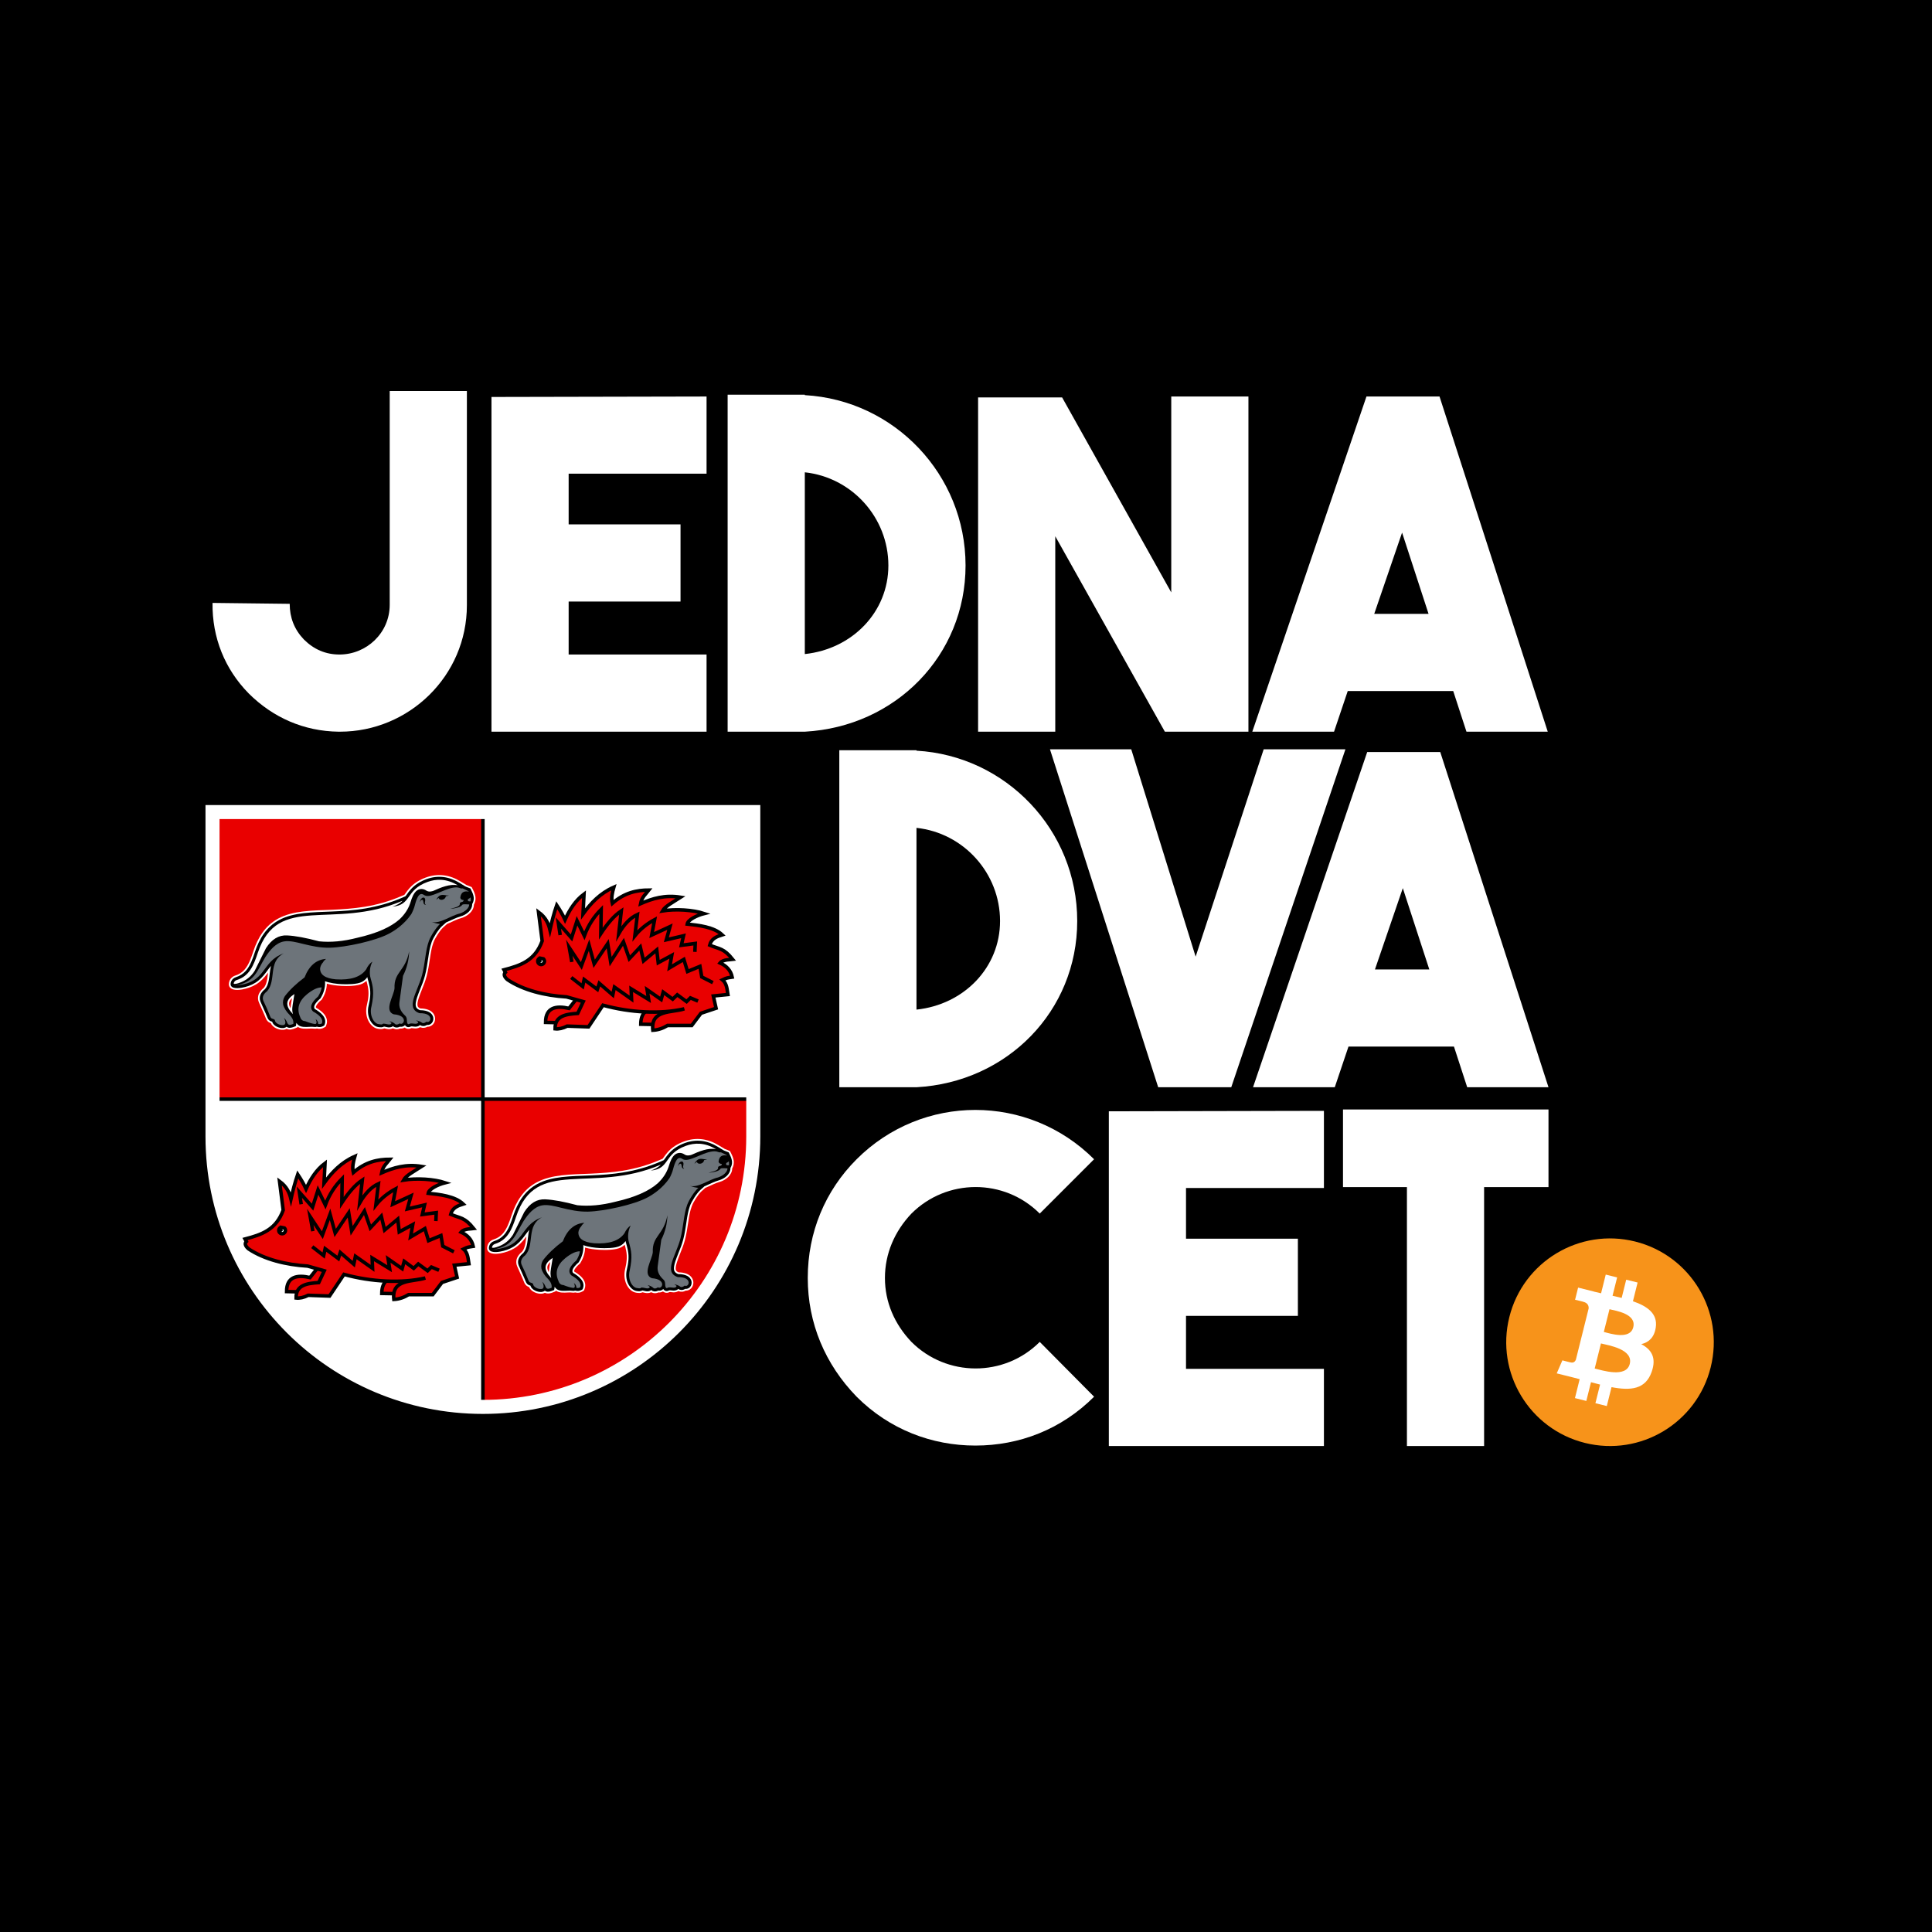 <?xml version="1.0" encoding="UTF-8" standalone="no"?>
<!DOCTYPE svg PUBLIC "-//W3C//DTD SVG 1.1//EN" "http://www.w3.org/Graphics/SVG/1.1/DTD/svg11.dtd">
<svg width="100%" height="100%" viewBox="0 0 1100 1100" version="1.1" xmlns="http://www.w3.org/2000/svg" xmlns:xlink="http://www.w3.org/1999/xlink" xml:space="preserve" xmlns:serif="http://www.serif.com/" style="fill-rule:evenodd;clip-rule:evenodd;stroke-miterlimit:10;">
    <rect x="0" y="0" width="1100" height="1100" fill="#333333" stroke="none"/>
    <g id="V-JEDNADVACET-copy-copy" transform="matrix(1,0,0,1,-239.835,-352.034)">
        <rect x="240.835" y="353.034" width="1098" height="1098" style="fill-rule:nonzero;stroke:black;stroke-width:2px;"/>
        <path d="M240.835,902.034C240.835,598.829 486.631,353.034 789.835,353.034C1093.04,353.034 1338.83,598.829 1338.83,902.034C1338.83,1205.24 1093.04,1451.03 789.835,1451.03C486.631,1451.03 240.835,1205.24 240.835,902.034Z" style="fill-opacity:0;fill-rule:nonzero;"/>
        <g>
            <path d="M1004.48,983.724L1004.48,1027.92L1040.88,1027.92L1040.88,1175.34L1084.82,1175.34L1084.82,1027.92L1121.48,1027.92L1121.48,983.724L1004.48,983.724Z" style="fill:white;fill-rule:nonzero;"/>
            <path d="M993.62,984.504L871.16,984.764L871.16,1175.34L993.62,1175.34L993.62,1131.4L915.1,1131.4L915.1,1101.24L978.8,1101.24L978.8,1057.3L915.1,1057.3L915.1,1028.44L993.62,1028.44L993.62,984.504Z" style="fill:white;fill-rule:nonzero;"/>
            <path d="M795.16,1175.08C820.12,1175.08 844.04,1165.98 862.76,1147.26L831.82,1116.06C811.54,1136.34 778.78,1136.08 758.76,1116.06C749.14,1105.92 743.68,1093.44 743.68,1079.66C743.68,1065.88 749.14,1053.14 758.76,1043C778.78,1022.98 811.54,1022.72 831.82,1043L862.76,1012.06C825.32,974.624 765,974.624 727.56,1012.06C709.62,1030 699.74,1053.66 699.74,1079.66C699.74,1105.4 709.62,1128.8 727.56,1147.26C746.28,1165.98 770.46,1175.08 795.16,1175.08Z" style="fill:white;fill-rule:nonzero;"/>
        </g>
        <g>
            <path d="M1121.48,971.065L1059.86,780.225L1018.26,780.225L953.26,971.065L999.8,971.065L1007.6,947.925L1067.66,947.925L1075.2,971.065L1121.48,971.065ZM1038.54,857.705L1053.62,903.985L1022.68,903.985L1038.54,857.705Z" style="fill:white;fill-rule:nonzero;"/>
            <path d="M920.58,896.705L883.92,778.665L837.64,778.665L899.26,971.065L940.86,971.065L1005.86,778.665L959.32,778.665L920.58,896.705Z" style="fill:white;fill-rule:nonzero;"/>
            <path d="M761.64,779.185L717.7,779.185L717.7,971.065L761.64,971.065C813.38,968.205 853.16,927.645 853.16,876.425C853.16,824.685 812.6,782.305 761.64,779.445L761.64,779.185ZM761.64,823.385C788.42,826.245 809.22,849.125 809.22,876.425C809.22,902.945 788.68,924.005 761.64,926.865L761.64,823.385Z" style="fill:white;fill-rule:nonzero;"/>
        </g>
        <g>
            <path d="M1121.06,768.63L1059.44,577.79L1017.84,577.79L952.84,768.63L999.38,768.63L1007.18,745.49L1067.24,745.49L1074.78,768.63L1121.06,768.63ZM1038.12,655.27L1053.2,701.55L1022.26,701.55L1038.12,655.27Z" style="fill:white;fill-rule:nonzero;"/>
            <path d="M906.7,689.33L844.56,578.31L796.72,578.31L796.72,768.63L840.66,768.63L840.66,657.35L903.06,768.63L950.64,768.63L950.64,577.79L906.7,577.79L906.7,689.33Z" style="fill:white;fill-rule:nonzero;"/>
            <path d="M698.06,576.75L654.12,576.75L654.12,768.63L698.06,768.63C749.8,765.77 789.58,725.21 789.58,673.99C789.58,622.25 749.02,579.87 698.06,577.01L698.06,576.75ZM698.06,620.95C724.84,623.81 745.64,646.69 745.64,673.99C745.64,700.51 725.1,721.57 698.06,724.43L698.06,620.95Z" style="fill:white;fill-rule:nonzero;"/>
            <path d="M642.12,577.79L519.66,578.05L519.66,768.63L642.12,768.63L642.12,724.69L563.6,724.69L563.6,694.53L627.3,694.53L627.3,650.59L563.6,650.59L563.6,621.73L642.12,621.73L642.12,577.79Z" style="fill:white;fill-rule:nonzero;"/>
            <path d="M461.72,574.67L461.72,696.35C461.72,712.47 448.46,724.69 433.12,724.69C425.32,724.69 418.56,721.83 412.84,716.11C407.38,710.39 404.78,703.63 404.78,695.83L360.84,695.31C360.58,715.07 367.86,733.01 381.38,746.79C395.16,760.57 412.84,768.37 432.6,768.63L433.38,768.63C472.64,768.63 505.66,736.91 505.66,696.61L505.66,574.67L461.72,574.67Z" style="fill:white;fill-rule:nonzero;"/>
        </g>
        <g>
            <path d="M1213.83,1130.54C1205.94,1162.2 1173.87,1181.47 1142.2,1173.57C1110.55,1165.68 1091.28,1133.61 1099.18,1101.95C1107.07,1070.28 1139.14,1051.01 1170.79,1058.9C1202.46,1066.8 1221.73,1098.87 1213.83,1130.54Z" style="fill:rgb(247,147,26);fill-rule:nonzero;"/>
            <path d="M1182.56,1107.82C1183.74,1099.96 1177.75,1095.73 1169.56,1092.91L1172.22,1082.25L1165.73,1080.64L1163.15,1091.01C1161.44,1090.59 1159.69,1090.19 1157.95,1089.79L1160.56,1079.35L1154.08,1077.73L1151.42,1088.38C1150.01,1088.06 1148.62,1087.74 1147.28,1087.41L1147.29,1087.37L1138.34,1085.14L1136.62,1092.07C1136.62,1092.07 1141.43,1093.17 1141.33,1093.24C1143.95,1093.89 1144.43,1095.63 1144.35,1097.01L1141.32,1109.15C1141.5,1109.19 1141.74,1109.26 1142,1109.36C1141.78,1109.31 1141.55,1109.25 1141.31,1109.19L1137.07,1126.19C1136.75,1126.99 1135.94,1128.19 1134.1,1127.73C1134.16,1127.83 1129.39,1126.56 1129.39,1126.56L1126.17,1133.98L1134.61,1136.08C1136.18,1136.48 1137.71,1136.89 1139.23,1137.28L1136.55,1148.05L1143.02,1149.67L1145.68,1139.01C1147.45,1139.49 1149.17,1139.93 1150.85,1140.35L1148.2,1150.96L1154.68,1152.58L1157.37,1141.82C1168.43,1143.91 1176.74,1143.07 1180.24,1133.07C1183.06,1125.02 1180.1,1120.37 1174.28,1117.34C1178.52,1116.36 1181.71,1113.58 1182.56,1107.82ZM1167.75,1128.6C1165.74,1136.65 1152.18,1132.3 1147.79,1131.2L1151.35,1116.93C1155.74,1118.03 1169.84,1120.2 1167.75,1128.6ZM1169.75,1107.7C1167.92,1115.03 1156.64,1111.31 1152.98,1110.39L1156.21,1097.45C1159.87,1098.36 1171.66,1100.06 1169.75,1107.7Z" style="fill:white;fill-rule:nonzero;"/>
        </g>
        <g>
            <path d="M361.603,815.159L361.603,999.118C361.603,1083.72 430.171,1152.29 514.774,1152.29C599.377,1152.29 667.945,1083.72 667.945,999.118L667.945,815.159L361.603,815.159Z" style="fill:rgb(233,0,0);fill-rule:nonzero;stroke:black;stroke-width:3px;"/>
            <path d="M361.603,977.823L361.603,999.118C361.603,1083.72 430.171,1152.29 514.774,1152.29L514.774,977.823L361.603,977.823Z" style="fill:white;fill-rule:nonzero;stroke:black;stroke-width:2px;"/>
            <rect x="514.774" y="815.159" width="153.171" height="162.664" style="fill:white;fill-rule:nonzero;stroke:black;stroke-width:2px;"/>
            <path d="M570.471,917.708L563.799,926.162C556.711,924.53 550.448,925.415 550.459,934.14L569.038,934.556L578.155,923.862" style="fill:rgb(233,0,0);fill-rule:nonzero;stroke:black;stroke-width:2px;"/>
            <path d="M625.29,935.598L604.659,935.182C604.766,921.779 618.789,926.838 627.144,927.458" style="fill:rgb(233,0,0);fill-rule:nonzero;stroke:black;stroke-width:2px;"/>
            <path d="M562.436,919.626C550.108,918.895 537.773,915.815 528.841,909.857C527.402,908.678 526.214,906.921 527.579,905.646L526.798,904.216C536.267,901.751 544.504,898.956 548.529,887.781L546.445,871.345C550.596,874.386 552.109,877.867 552.954,881.459C554.016,876.779 555.199,872.1 556.813,867.42C558.643,870.177 560.264,872.933 561.54,875.69C564.173,869.856 567.496,864.71 572.345,861.091L571.778,872.39C576.285,866.191 581.518,860.597 589.334,857.156C588.457,860.221 587.717,863.287 588.479,866.352C595.411,860.259 602.343,858.824 609.275,858.802C607.521,861.102 605.297,862.697 604.565,866.53C611.297,863.589 618.418,861.426 627.35,862.887C623.343,865.475 618.45,868.063 617.042,870.651C624.509,869.466 634.368,870.066 640.74,872.164C636.649,873.192 631.513,875.679 631.101,878.165C637.513,878.867 646.256,879.755 651.026,884.288C647.881,885.28 644.863,886.43 643.9,890.148C649.63,892.58 651.745,891.712 657.018,898.287C656.159,898.427 651.572,898.158 649.81,900.299C653.338,901.917 655.884,904.397 656.718,908.375C653.981,908.834 653.9,908.624 651.194,909.915C653.687,912.085 653.742,915.056 654.269,918.277L645.971,919.102L647.537,926.069L638.925,928.944L633.681,935.898L619.919,935.898C617.428,937.409 614.699,938.444 611.535,938.607C610.109,926.668 622.544,928.758 629.443,926.416C616.065,929.555 598.735,928.648 583.141,924.363L578.776,930.892L574.903,936.686L562.77,936.254C560.311,937.505 557.922,938.037 555.877,937.794C555.736,930.217 562.33,929.464 568.77,929.014L571.918,922.31L562.436,919.626Z" style="fill:rgb(233,0,0);fill-rule:nonzero;stroke:black;stroke-width:2px;"/>
            <path d="M549.81,899.305C549.81,900.352 548.962,901.202 547.915,901.202C546.868,901.202 546.02,900.352 546.02,899.305C546.02,898.781 546.232,898.306 546.575,897.963L547.128,897.534L549.255,897.963C549.598,898.306 549.81,898.781 549.81,899.305Z" style="fill:white;fill-rule:nonzero;stroke:black;stroke-width:2px;"/>
            <path d="M547.128,897.534C547.136,898.428 546.913,899.226 547.605,900.06" style="fill:none;fill-rule:nonzero;stroke:black;stroke-width:2px;"/>
            <path d="M565.079,908.579L571.571,913.647L572.43,909.755L579.935,915.348L581.053,911.901L588.709,918.535L589.676,914.047L599.418,920.91L599.181,915.027L609.144,921.112L608.277,915.546L616.265,921.103L617.438,916.909L622.829,920.906L625.442,918.425L630.739,922.31L632.923,920.178L637.254,922" style="fill:none;fill-rule:nonzero;stroke:black;stroke-width:2px;"/>
            <path d="M565.417,899.738L563.958,891.611L570.835,902.031L575.212,890.152L578.129,900.78L585.84,889.318L587.507,899.53L594.801,888.276L598.135,897.863L604.387,891.194L606.263,899.113L613.765,892.861L614.599,900.155L622.309,895.987L621.059,903.073L629.187,898.279L631.271,905.157L638.356,902.239L639.398,908.283L645.713,911.503" style="fill:none;fill-rule:nonzero;stroke:black;stroke-width:2px;"/>
            <path d="M558.78,884.411L557.738,877.534L565.24,886.078L568.366,876.284L572.534,884.828C574.842,878.643 578.147,873.787 582.12,869.823L581.912,883.578C585.556,878.042 589.383,873.421 593.582,870.657L592.123,883.578C595.135,878.372 598.629,874.613 602.751,872.741L601.293,884.828C604.258,881.079 608.494,877.777 612.546,875.658L610.879,884.411L621.299,879.618L619.215,887.12L629.01,884.828L627.759,890.246L635.678,889.204L635.47,893.997" style="fill:none;fill-rule:nonzero;stroke:black;stroke-width:2px;"/>
            <g>
                <path d="M423.012,1070.97L416.34,1079.43C409.252,1077.79 402.989,1078.68 403.001,1087.4L421.58,1087.82L430.696,1077.13" style="fill:rgb(233,0,0);fill-rule:nonzero;stroke:black;stroke-width:2px;"/>
                <path d="M477.832,1088.86L457.2,1088.45C457.307,1075.04 471.331,1080.1 479.685,1080.72" style="fill:rgb(233,0,0);fill-rule:nonzero;stroke:black;stroke-width:2px;"/>
                <path d="M414.977,1072.89C402.649,1072.16 390.315,1069.08 381.383,1063.12C379.943,1061.94 378.755,1060.18 380.12,1058.91L379.339,1057.48C388.808,1055.01 397.045,1052.22 401.07,1041.04L398.986,1024.61C403.137,1027.65 404.651,1031.13 405.495,1034.72C406.557,1030.04 407.741,1025.36 409.354,1020.68C411.185,1023.44 412.805,1026.2 414.081,1028.95C416.715,1023.12 420.037,1017.97 424.887,1014.35L424.32,1025.65C428.827,1019.45 434.059,1013.86 441.875,1010.42C440.998,1013.49 440.258,1016.55 441.02,1019.62C447.952,1013.52 454.884,1012.09 461.816,1012.07C460.063,1014.37 457.838,1015.96 457.107,1019.79C463.838,1016.85 470.959,1014.69 479.892,1016.15C475.884,1018.74 470.991,1021.33 469.584,1023.92C477.05,1022.73 486.909,1023.33 493.281,1025.43C489.19,1026.46 484.055,1028.94 483.642,1031.43C490.054,1032.13 498.797,1033.02 503.567,1037.55C500.422,1038.54 497.405,1039.69 496.441,1043.41C502.171,1045.84 504.286,1044.98 509.559,1051.55C508.701,1051.69 504.113,1051.42 502.352,1053.56C505.88,1055.18 508.425,1057.66 509.259,1061.64C506.522,1062.1 506.442,1061.89 503.736,1063.18C506.228,1065.35 506.284,1068.32 506.81,1071.54L498.513,1072.37L500.079,1079.33L491.467,1082.21L486.222,1089.16L472.46,1089.16C469.97,1090.67 467.241,1091.71 464.076,1091.87C462.651,1079.93 475.085,1082.02 481.985,1079.68C468.606,1082.82 451.276,1081.91 435.682,1077.63L431.318,1084.16L427.444,1089.95L415.311,1089.52C412.852,1090.77 410.463,1091.3 408.418,1091.06C408.277,1083.48 414.871,1082.73 421.311,1082.28L424.46,1075.57L414.977,1072.89Z" style="fill:rgb(233,0,0);fill-rule:nonzero;stroke:black;stroke-width:2px;"/>
                <path d="M402.352,1052.57C402.352,1053.62 401.503,1054.47 400.456,1054.47C399.409,1054.47 398.561,1053.62 398.561,1052.57C398.561,1052.04 398.773,1051.57 399.116,1051.23L399.669,1050.8L401.796,1051.23C402.139,1051.57 402.352,1052.04 402.352,1052.57Z" style="fill:white;fill-rule:nonzero;stroke:black;stroke-width:2px;"/>
                <path d="M399.669,1050.8C399.677,1051.69 399.454,1052.49 400.146,1053.32" style="fill:none;fill-rule:nonzero;stroke:black;stroke-width:2px;"/>
                <path d="M417.62,1061.84L424.112,1066.91L424.971,1063.02L432.476,1068.61L433.594,1065.17L441.25,1071.8L442.217,1067.31L451.959,1074.17L451.723,1068.29L461.685,1074.38L460.818,1068.81L468.806,1074.37L469.98,1070.17L475.37,1074.17L477.984,1071.69L483.28,1075.57L485.464,1073.44L489.795,1075.26" style="fill:none;fill-rule:nonzero;stroke:black;stroke-width:2px;"/>
                <path d="M417.958,1053L416.499,1044.87L423.376,1055.29L427.753,1043.42L430.67,1054.04L438.381,1042.58L440.048,1052.79L447.342,1041.54L450.677,1051.13L456.929,1044.46L458.804,1052.38L466.306,1046.13L467.14,1053.42L474.851,1049.25L473.6,1056.34L481.728,1051.54L483.812,1058.42L490.897,1055.5L491.939,1061.55L498.254,1064.77" style="fill:none;fill-rule:nonzero;stroke:black;stroke-width:2px;"/>
                <path d="M411.321,1037.68L410.279,1030.8L417.781,1039.34L420.907,1029.55L425.075,1038.09C427.383,1031.91 430.688,1027.05 434.661,1023.09L434.453,1036.84C438.097,1031.31 441.925,1026.69 446.123,1023.92L444.664,1036.84C447.676,1031.64 451.17,1027.88 455.293,1026.01L453.834,1038.09C456.799,1034.34 461.035,1031.04 465.087,1028.92L463.42,1037.68L473.84,1032.88L471.756,1040.38L481.551,1038.09L480.3,1043.51L488.22,1042.47L488.011,1047.26" style="fill:none;fill-rule:nonzero;stroke:black;stroke-width:2px;"/>
            </g>
            <g transform="matrix(0.055,0,0,0.055,330.36,784.315)">
                <g>
                    <path d="M1376.76,2472.8C1362.3,2486.23 1350.43,2502.25 1347.34,2519.33C1344.23,2534.84 1348.88,2551.39 1355.08,2565.35C1357.15,2569.47 1359.21,2573.62 1361.27,2577.23C1362.3,2562.76 1364.37,2548.8 1366.43,2534.32C1369.53,2513.63 1373.15,2493.47 1376.76,2472.8ZM2778.96,2769.07C2757.28,2780.97 2734.04,2784.59 2709.78,2776.32L2703.07,2773.74C2683.96,2786.14 2659.19,2789.23 2636.99,2785.62C2631.81,2785.11 2618.4,2783.03 2612.72,2783.56C2595.68,2792.85 2575.55,2794.93 2556.96,2786.14C2552.32,2784.06 2547.67,2780.97 2544.05,2777.35C2537.86,2780.97 2531.15,2784.06 2523.92,2785.62C2515.14,2788.2 2505.85,2788.73 2497.07,2787.7C2474.36,2797.52 2451.13,2799.07 2427.9,2788.2L2421.18,2785.62C2401.04,2795.96 2375.75,2796.49 2354.07,2791.31C2346.83,2789.76 2339.61,2787.7 2332.38,2786.14C2312.76,2795.96 2290.05,2793.9 2268.37,2790.79C2221.9,2784.59 2186.27,2746.32 2166.66,2705.99C2142.91,2656.35 2139.29,2598.95 2151.69,2546.22C2167.18,2481.58 2175.43,2421.6 2162.53,2355.93C2158.91,2335.25 2153.23,2314.56 2147.55,2294.39C2136.71,2304.21 2124.33,2313 2110.9,2320.25C2057.72,2349.71 1945.7,2349.71 1885.29,2346.1C1838.82,2343.51 1784.61,2337.31 1737.64,2323.35C1736.61,2379.72 1718.53,2432.97 1689.1,2481.06L1684.98,2487.79L1679.3,2492.96C1666.91,2503.29 1654.52,2515.18 1644.19,2528.12C1637.48,2535.87 1621.99,2557.07 1624.05,2567.94C1624.58,2569.47 1625.08,2571.03 1626.12,2572.06C1644.19,2582.4 1661.22,2593.78 1677.23,2607.23C1722.15,2643.42 1754.67,2693.59 1731.96,2752.52L1725.76,2767.53L1711.82,2776.32C1688.6,2790.79 1661.74,2794.93 1635.41,2787.7C1625.08,2790.28 1614.77,2790.79 1604.44,2789.23C1589.98,2786.67 1573.46,2787.7 1559,2788.2C1517.19,2790.28 1470.21,2793.9 1434.07,2768.56L1432.52,2775.8L1408.25,2785.62C1381.92,2795.96 1355.08,2804.24 1327.2,2793.9C1325.14,2792.85 1323.07,2792.34 1321.01,2791.31C1311.71,2796.49 1301.38,2799.58 1290.54,2800.63C1241.5,2805.27 1177.48,2779.41 1156.83,2731.33C1154.25,2730.82 1151.67,2729.77 1149.09,2728.74C1126.88,2719.43 1113.98,2702.38 1105.72,2681.16C1084.04,2625.32 1056.68,2571.55 1033.95,2516.22C1024.14,2492.96 1022.08,2468.65 1028.79,2443.82C1037.57,2412.81 1059.25,2386.42 1084.55,2366.79C1093.33,2355.93 1100.04,2344.54 1105.2,2331.63C1119.66,2296.98 1123.27,2255.6 1127.92,2218.39C1127.92,2215.28 1128.44,2212.18 1128.95,2208.57C1126.88,2211.66 1124.82,2214.77 1122.76,2217.36C1088.69,2262.33 1054.09,2300.6 1006.08,2330.08C961.156,2357.47 911.081,2374.02 859.451,2383.33C844.486,2385.92 828.481,2387.47 812.992,2387.98C786.662,2388.5 753.622,2384.36 735.031,2362.64C719.026,2343.51 721.097,2318.7 729.353,2295.95C739.679,2268.03 762.917,2247.34 791.309,2238.55C827.451,2227.17 858.42,2208.57 884.235,2179.6C929.672,2128.92 954.972,2052.92 976.13,1989.31C1023.11,1847.12 1098.49,1723.02 1233.23,1649.59C1313.26,1606.16 1402.57,1586.5 1492.41,1575.65C1592.04,1563.75 1692.2,1562.21 1792.36,1558.07C1905.43,1552.9 2018.49,1545.15 2130,1527.04C2258.04,1505.85 2381.95,1471.2 2501.2,1420.01L2540.44,1403.47C2543.54,1398.81 2546.64,1394.67 2549.73,1390.54C2563.16,1371.4 2577.09,1352.27 2593.1,1334.69C2640.08,1281.95 2696.87,1248.34 2762.95,1224.03C2886.34,1179.05 3007.15,1195.6 3118.66,1263.33L3173.91,1296.42C3176.48,1298.5 3180.62,1301.08 3183.71,1302.64L3184.75,1302.64L3187.33,1303.67C3201.79,1309.35 3216.76,1314.53 3231.22,1321.25L3237.41,1323.83L3239.99,1329.52C3255.48,1360.03 3272,1391.58 3276.13,1425.7C3279.23,1454.14 3273.55,1479.99 3260.13,1504.81C3259.61,1538.94 3243.09,1568.41 3219.34,1592.2C3193.53,1617.54 3160.48,1635.12 3126.41,1644.94C3086.65,1655.8 3047.42,1675.97 3009.73,1693.03C3000.95,1697.16 2991.66,1701.3 2982.37,1704.92L2942.1,1741.12C2920.93,1760.25 2899.77,1790.76 2884.28,1814.55C2868.28,1839.36 2850.72,1869.36 2840.9,1897.28C2822.32,1947.96 2813.54,2002.77 2805.8,2055.5C2795.99,2119.1 2787.21,2183.23 2770.7,2245.28C2764.5,2268.53 2757.28,2291.3 2749.02,2314.05C2729.91,2367.31 2706.16,2418.49 2689.12,2471.75C2681.9,2493.47 2669,2537.43 2679.32,2559.15C2683.96,2569.47 2695.33,2575.69 2706.16,2579.82C2759.85,2580.34 2823.87,2594.3 2849.17,2647.04C2870.85,2691 2852.79,2747.88 2805.29,2764.93C2797.03,2768.04 2787.74,2769.59 2778.96,2769.07Z" style="fill:white;"/>
                    <path d="M1402.06,2430.39C1366.95,2453.14 1335.46,2482.09 1329.26,2516.22C1325.65,2535.87 1330.29,2555.01 1338.56,2573.11C1348.37,2594.83 1365.4,2614.99 1381.41,2632.57C1383.48,2634.63 1385.54,2637.22 1387.09,2639.28C1384.51,2629.98 1381.92,2620.67 1380.89,2610.85C1377.27,2586.02 1380.89,2561.73 1384.51,2537.43C1390.19,2501.75 1396.38,2466.07 1402.06,2430.39ZM2552.32,1417.94C2556.44,1412.25 2560.57,1407.08 2564.71,1401.39C2577.62,1382.26 2591.04,1364.16 2606.52,1347.11C2651.95,1296.42 2706.16,1264.37 2769.15,1241.1C2887.37,1198.18 3001.99,1213.7 3109.38,1278.85L3164.61,1312.46C3167.71,1314.01 3177.53,1320.21 3180.62,1320.73C3196.11,1326.93 3209.01,1331.07 3223.98,1337.79C3249.8,1390.02 3277.16,1440.69 3242.05,1499.64C3242.57,1531.19 3228.12,1557.55 3206.43,1579.27C3183.2,1602.02 3152.74,1618.57 3121.25,1627.36C3072.72,1640.8 3023.16,1668.21 2972.56,1689.4L2929.71,1727.67C2893.57,1760.25 2840.4,1844.53 2823.35,1890.56C2804.77,1942.26 2795.48,1998.63 2787.74,2052.92C2777.93,2115.99 2769.66,2178.57 2753.14,2240.61C2746.95,2263.36 2739.72,2285.61 2731.97,2307.83C2712.88,2361.11 2689.12,2412.81 2671.57,2466.07C2662.79,2493.47 2649.38,2539.49 2662.28,2566.91C2670.03,2582.93 2686.55,2592.22 2702.55,2597.92C2749.53,2597.92 2810.45,2608.26 2833.16,2655.32C2849.69,2689.44 2836.27,2734.44 2799.09,2747.88C2791.35,2750.46 2782.57,2751.49 2774.31,2750.46C2756.76,2761.31 2737.65,2766.48 2715.97,2758.74L2710.81,2757.19L2706.68,2754.08C2705.64,2753.05 2704.1,2752.02 2702.55,2750.97C2687.58,2766.48 2662.28,2771.15 2639.56,2767.53C2633.37,2767.01 2611.69,2763.39 2605.49,2767.01C2593.1,2773.74 2578.12,2775.8 2565.22,2769.59C2556.44,2765.45 2550.76,2759.77 2546.64,2752.52C2539.4,2759.77 2530.11,2765.45 2519.28,2768.04C2511.01,2770.1 2502.23,2770.1 2493.98,2768.56C2475.39,2777.88 2455.77,2780.97 2435.12,2771.66L2430.47,2769.59L2426.86,2765.98C2425.31,2764.93 2423.77,2763.39 2422.72,2762.36C2406.21,2776.83 2380.39,2778.89 2358.71,2773.21C2352,2771.66 2338.58,2768.04 2329.28,2767.01C2312.25,2777.88 2290.56,2775.27 2270.94,2772.7C2230.68,2767.53 2200.22,2732.36 2183.18,2697.73C2161.5,2652.21 2157.88,2599.48 2169.75,2550.34C2185.76,2483.12 2194.02,2421.07 2180.6,2352.83C2175.43,2326.46 2168.21,2300.09 2160.98,2274.23C2158.91,2268.53 2157.37,2261.83 2156.33,2255.6C2142.39,2275.79 2124.84,2291.81 2102.13,2304.21C2053.08,2331.63 1941.57,2331.11 1886.32,2328.01C1839.35,2325.43 1769.65,2317.67 1718.53,2297.5L1719.05,2303.71C1722.15,2364.2 1704.6,2420.57 1673.62,2471.75L1671.04,2475.89L1667.42,2479C1647.81,2496.05 1599.79,2541.05 1606.5,2572.06C1607.53,2577.23 1610.12,2581.9 1613.73,2586.02C1668.97,2617.58 1742.79,2673.42 1714.92,2745.81L1711.31,2755.11L1702.53,2760.81C1682.91,2772.7 1661.22,2775.8 1639.54,2769.59L1634.38,2768.56C1626.12,2771.66 1616.83,2772.7 1607.53,2771.15C1591.53,2768.56 1573.98,2769.59 1557.97,2770.1C1520.29,2771.66 1473.3,2776.32 1441.29,2751.49C1433.55,2744.78 1426.84,2737.53 1422.2,2728.74C1422.2,2734.44 1421.17,2740.12 1420.13,2745.81L1417.03,2762.36L1401.54,2768.56C1379.86,2776.83 1356.11,2785.11 1333.91,2776.83C1328.75,2774.77 1324.61,2772.18 1320.49,2769.59C1311.71,2776.83 1300.35,2780.97 1288.48,2782.52C1245.12,2786.67 1184.19,2761.84 1171.29,2716.86C1166.12,2715.31 1161.48,2714.26 1155.8,2711.69C1138.76,2704.44 1129.47,2691 1122.76,2674.45C1100.56,2618.08 1073.71,2564.83 1050.47,2508.98C1029.31,2457.28 1056.68,2410.73 1097.46,2379.72C1107.78,2367.82 1116.05,2353.86 1122.24,2338.86C1137.21,2302.15 1141.34,2259.75 1145.99,2220.45C1149.09,2193.05 1152.7,2166.16 1158.89,2139.27C1140.82,2160.99 1124.82,2183.74 1107.78,2206.49C1075.26,2249.4 1042.73,2285.61 996.267,2314.56C953.417,2340.92 905.918,2356.44 856.358,2365.23C809.891,2373.51 719.026,2378.68 746.388,2302.15C754.652,2279.4 773.75,2263.36 796.472,2256.13C836.221,2243.2 869.777,2223.03 897.663,2192.02C945.152,2139.27 971.482,2061.2 993.166,1995.01C1039.12,1857.46 1111.4,1736.46 1242.01,1665.62C1319.46,1623.22 1407.22,1604.09 1494.47,1593.75C1593.07,1582.37 1693.75,1580.3 1793.39,1576.17C1906.97,1571.51 2020.03,1563.75 2133.11,1545.15C2262.69,1523.43 2387.62,1488.78 2508.43,1437.08L2552.32,1417.94Z"/>
                    <path d="M2520.82,1465C2500.69,1489.3 2455.77,1514.64 2416.53,1526.01C2618.4,1508.95 2546.64,1355.37 2779.99,1270.06C2869.31,1237.48 2975.66,1233.34 3093.37,1305.22C3011.8,1287.12 2913.7,1329 2839.88,1362.61C2826.97,1367.27 2792.38,1377.09 2768.12,1360.03C2749.02,1347.11 2727.34,1340.38 2704.1,1344C2655.05,1352.78 2631.31,1402.43 2615.81,1443.79C2609.1,1461.9 2603.94,1478.44 2598.78,1494.98C2578.12,1553.41 2542.51,1607.19 2490.88,1656.31C2397.95,1739.05 2251.85,1803.17 2052.56,1848.15C1909.04,1885.38 1776.87,1897.28 1656.59,1884.86C1521.83,1848.67 1411.87,1827.98 1326.17,1823.85C1239.44,1819.2 1166.64,1863.15 1107.27,1956.22C1107.27,1956.22 1068.55,2033.78 991.104,2189.43C956.518,2244.25 910.05,2283.53 851.71,2307.33C809.891,2324.38 784.076,2329.55 773.243,2323.35C773.243,2311.47 782.014,2292.84 805.758,2285.08C936.896,2243.72 979.231,2134.1 1022.6,2004.83C1229.63,1380.71 1798.04,1774.21 2520.82,1465Z" style="fill:white;"/>
                    <path d="M1647.81,2740.12C1661.22,2743.73 1674.14,2742.18 1686.52,2734.44C1702.01,2694.62 1671.04,2653.24 1594.11,2610.33C1556.43,2571.03 1573.98,2519.33 1647.29,2455.72C1666.39,2424.69 1678.78,2393.68 1684.46,2362.14C1643.67,2360.58 1593.07,2383.86 1533.2,2431.94C1446.97,2502.78 1422.71,2581.37 1461.43,2668.25C1469.69,2695.65 1486.73,2710.13 1512.54,2711.16C1549.71,2726.16 1581.21,2735.47 1606.5,2739.61C1608.57,2740.12 1610.12,2740.64 1612.18,2740.64C1640.58,2744.26 1630.77,2707.02 1621.48,2690.48C1638,2701.34 1646.78,2717.89 1647.81,2740.12ZM3226.04,1429.83C3227.6,1445.86 3228.12,1459.83 3227.09,1470.68C3217.27,1472.23 3208.49,1471.2 3200.24,1468.61C3196.11,1462.93 3195.59,1455.68 3199.71,1447.42C3211.08,1442.25 3219.85,1436.55 3226.04,1429.83ZM2896.15,1435C2890.47,1437.08 2872.41,1452.58 2868.79,1456.21C2911.13,1377.09 2950.36,1412.77 3001.99,1410.7C2995.8,1412.77 2976.18,1417.43 2969.98,1417.43C2960.69,1465 2896.67,1463.97 2896.15,1435ZM2763.47,1508.95C2725.78,1502.74 2744.37,1468.1 2728.37,1455.68C2717.01,1452.07 2707.71,1460.86 2699.45,1481.54C2706.68,1421.04 2765.53,1414.84 2754.7,1469.13C2751.08,1488.26 2748.49,1494.98 2763.47,1508.95ZM2794.45,1880.21C2756.76,1983.63 2756.76,2107.2 2723.72,2232.85C2678.28,2405.56 2545.08,2578.79 2697.39,2628.95C2855.36,2625.84 2813.54,2740.64 2768.63,2716.86C2748.49,2732.88 2736.62,2733.39 2725.78,2729.77C2708.23,2716.34 2686.03,2707.02 2660.22,2703.41C2667.96,2708.05 2676.22,2713.23 2683.96,2719.43C2682.93,2737.01 2661.25,2740.64 2644.21,2737.53C2606.52,2732.36 2597.23,2735.99 2590.52,2740.12C2575.03,2748.91 2569.87,2734.44 2567.29,2717.89C2564.71,2698.23 2567.8,2681.69 2556.44,2664.11C2552.32,2658.41 2547.67,2653.24 2541.99,2648.59C2500.17,2608.26 2482.62,2564.83 2488.81,2517.26C2513.6,2334.22 2525.99,2242.69 2525.99,2242.69C2566.25,2162.54 2587.42,2077.73 2589.49,1988.28C2551.79,2195.11 2430.47,2200.28 2438.22,2370.93C2432.54,2445.38 2325.67,2602.57 2428.93,2640.33C2586.39,2652.21 2534.24,2762.36 2491.39,2734.44C2470.23,2748.91 2457.84,2748.4 2447.51,2743.73C2431.51,2728.22 2410.34,2717.37 2384.53,2711.16C2392.27,2716.34 2399.5,2722.54 2407.24,2729.27C2404.66,2746.84 2382.46,2748.4 2365.94,2743.73C2280.24,2724.09 2345.8,2754.6 2274.56,2742.18C2228.09,2738.06 2173.89,2655.84 2199.7,2557.59C2229.64,2416.43 2216.22,2356.97 2190.41,2265.95C2175.95,2215.28 2181.12,2147.55 2209.51,2094.8C2183.7,2111.35 2162.01,2138.24 2144.46,2175.47C2089.21,2254.07 1984.93,2288.19 1831.08,2278.37C1720.6,2268.53 1666.39,2230.79 1667.94,2165.13C1670.52,2143.41 1680.33,2121.17 1697.88,2102.56C1703.56,2091.18 1713.89,2079.28 1728.86,2066.88C1628.18,2074.11 1553.84,2137.71 1506.87,2258.21C1420.64,2322.84 1352.5,2387.98 1302.93,2452.61C1285.9,2479.5 1279.7,2508.98 1285.38,2540.52C1295.19,2577.76 1318.94,2613.96 1355.59,2650.15C1356.62,2651.18 1357.66,2652.21 1358.69,2653.24C1385.02,2684.27 1395.35,2713.23 1390.19,2739.61C1356.62,2753.05 1338.04,2757.19 1325.65,2723.57C1318.94,2705.47 1308.1,2689.97 1293.64,2677.55C1305.52,2698.23 1323.07,2747.88 1285.38,2752.02C1246.15,2755.63 1198.65,2728.74 1199.16,2698.76C1175.93,2678.59 1163.54,2694.09 1151.15,2663.08C1122.24,2589.13 1112.95,2570.52 1078.87,2497.61C1064.42,2457.28 1088.69,2424.18 1118.11,2402.47C1218.78,2290.25 1124.3,2097.91 1291.57,2009.48C1048.93,2095.83 1124.82,2318.17 784.6,2343C993.166,2309.91 1011.24,2194.61 1100.56,2048.77C1149.6,1973.8 1208.97,1902.46 1291.57,1886.41C1350.94,1875.04 1427.87,1895.73 1485.69,1910.2C1581.21,1933.47 1670,1953.63 1769.65,1951.05C1932.27,1946.91 2244.61,1880.21 2386.59,1802.65C2437.18,1775.24 2537.86,1712.16 2612.2,1602.54C2619.94,1588.06 2626.66,1573.58 2632.86,1558.07C2646.79,1527.56 2651.44,1492.92 2663.32,1461.9C2685,1403.98 2705.13,1382.78 2739.72,1402.43C2769.15,1426.22 2813.04,1412.77 2845.04,1401.39C2884.79,1387.43 2923,1369.33 2962.75,1353.82C3003.02,1338.31 3071.17,1315.04 3113.51,1333.14C3125.38,1338.31 3134.67,1338.82 3143.96,1337.28C3157.9,1343.48 3202.3,1364.16 3209.01,1369.86C3173.39,1365.71 3129.51,1362.1 3119.19,1429.83C3119.7,1451.04 3139.31,1457.75 3153.77,1457.75C3153.26,1465 3150.15,1470.68 3143.96,1474.82C3111.44,1483.09 3114.54,1487.75 3114.01,1500.15C3112.98,1518.25 3090.78,1530.66 3015.92,1548.25C3042.77,1547.73 3086.14,1538.94 3106.79,1530.66C3161.52,1508.44 3106.27,1496.54 3211.08,1503.26C3212.63,1537.9 3170.81,1578.24 3112.98,1597.37C3015.92,1619.6 2915.25,1704.41 2822.32,1685.27C2855.36,1696.13 2880.66,1701.82 2909.57,1704.92C2871.88,1738.01 2814.58,1825.92 2794.45,1880.21Z" style="fill:rgb(109,116,122);"/>
                </g>
            </g>
            <g transform="matrix(0.055,0,0,0.055,477.407,934.575)">
                <g>
                    <path d="M1376.76,2472.8C1362.3,2486.23 1350.43,2502.25 1347.34,2519.33C1344.23,2534.84 1348.88,2551.39 1355.08,2565.35C1357.15,2569.47 1359.21,2573.62 1361.27,2577.23C1362.3,2562.76 1364.37,2548.8 1366.43,2534.32C1369.53,2513.63 1373.15,2493.47 1376.76,2472.8ZM2778.96,2769.07C2757.28,2780.97 2734.04,2784.59 2709.78,2776.32L2703.07,2773.74C2683.96,2786.14 2659.19,2789.23 2636.99,2785.62C2631.81,2785.11 2618.4,2783.03 2612.72,2783.56C2595.68,2792.85 2575.55,2794.93 2556.96,2786.14C2552.32,2784.06 2547.67,2780.97 2544.05,2777.35C2537.86,2780.97 2531.15,2784.06 2523.92,2785.62C2515.14,2788.2 2505.85,2788.73 2497.07,2787.7C2474.36,2797.52 2451.13,2799.07 2427.9,2788.2L2421.18,2785.62C2401.04,2795.96 2375.75,2796.49 2354.07,2791.31C2346.83,2789.76 2339.61,2787.7 2332.38,2786.14C2312.76,2795.96 2290.05,2793.9 2268.37,2790.79C2221.9,2784.59 2186.27,2746.32 2166.66,2705.99C2142.91,2656.35 2139.29,2598.95 2151.69,2546.22C2167.18,2481.58 2175.43,2421.6 2162.53,2355.93C2158.91,2335.25 2153.23,2314.56 2147.55,2294.39C2136.71,2304.21 2124.33,2313 2110.9,2320.25C2057.72,2349.71 1945.7,2349.71 1885.29,2346.1C1838.82,2343.51 1784.61,2337.31 1737.64,2323.35C1736.61,2379.72 1718.53,2432.97 1689.1,2481.06L1684.98,2487.79L1679.3,2492.96C1666.91,2503.29 1654.52,2515.18 1644.19,2528.12C1637.48,2535.87 1621.99,2557.07 1624.05,2567.94C1624.58,2569.47 1625.08,2571.03 1626.12,2572.06C1644.19,2582.4 1661.22,2593.78 1677.23,2607.23C1722.15,2643.42 1754.67,2693.59 1731.96,2752.52L1725.76,2767.53L1711.82,2776.32C1688.6,2790.79 1661.74,2794.93 1635.41,2787.7C1625.08,2790.28 1614.77,2790.79 1604.44,2789.23C1589.98,2786.67 1573.46,2787.7 1559,2788.2C1517.19,2790.28 1470.21,2793.9 1434.07,2768.56L1432.52,2775.8L1408.25,2785.62C1381.92,2795.96 1355.08,2804.24 1327.2,2793.9C1325.14,2792.85 1323.07,2792.34 1321.01,2791.31C1311.71,2796.49 1301.38,2799.58 1290.54,2800.63C1241.5,2805.27 1177.48,2779.41 1156.83,2731.33C1154.25,2730.82 1151.67,2729.77 1149.09,2728.74C1126.88,2719.43 1113.98,2702.38 1105.72,2681.16C1084.04,2625.32 1056.68,2571.55 1033.95,2516.22C1024.14,2492.96 1022.08,2468.65 1028.79,2443.82C1037.57,2412.81 1059.25,2386.42 1084.55,2366.79C1093.33,2355.93 1100.04,2344.54 1105.2,2331.63C1119.66,2296.98 1123.27,2255.6 1127.92,2218.39C1127.92,2215.28 1128.44,2212.18 1128.95,2208.57C1126.88,2211.66 1124.82,2214.77 1122.76,2217.36C1088.69,2262.33 1054.09,2300.6 1006.08,2330.08C961.156,2357.47 911.081,2374.02 859.451,2383.33C844.486,2385.92 828.481,2387.47 812.992,2387.98C786.662,2388.5 753.622,2384.36 735.031,2362.64C719.026,2343.51 721.097,2318.7 729.353,2295.95C739.679,2268.03 762.917,2247.34 791.309,2238.55C827.451,2227.17 858.42,2208.57 884.235,2179.6C929.672,2128.92 954.972,2052.92 976.13,1989.31C1023.11,1847.12 1098.49,1723.02 1233.23,1649.59C1313.26,1606.16 1402.57,1586.5 1492.41,1575.65C1592.04,1563.75 1692.2,1562.21 1792.36,1558.07C1905.43,1552.9 2018.49,1545.15 2130,1527.04C2258.04,1505.85 2381.95,1471.2 2501.2,1420.01L2540.44,1403.47C2543.54,1398.81 2546.64,1394.67 2549.73,1390.54C2563.16,1371.4 2577.09,1352.27 2593.1,1334.69C2640.08,1281.95 2696.87,1248.34 2762.95,1224.03C2886.34,1179.05 3007.15,1195.6 3118.66,1263.33L3173.91,1296.42C3176.48,1298.5 3180.62,1301.08 3183.71,1302.64L3184.75,1302.64L3187.33,1303.67C3201.79,1309.35 3216.76,1314.53 3231.22,1321.25L3237.41,1323.83L3239.99,1329.52C3255.48,1360.03 3272,1391.58 3276.13,1425.7C3279.23,1454.14 3273.55,1479.99 3260.13,1504.81C3259.61,1538.94 3243.09,1568.41 3219.34,1592.2C3193.53,1617.54 3160.48,1635.12 3126.41,1644.94C3086.65,1655.8 3047.42,1675.97 3009.73,1693.03C3000.95,1697.16 2991.66,1701.3 2982.37,1704.92L2942.1,1741.12C2920.93,1760.25 2899.77,1790.76 2884.28,1814.55C2868.28,1839.36 2850.72,1869.36 2840.9,1897.28C2822.32,1947.96 2813.54,2002.77 2805.8,2055.5C2795.99,2119.1 2787.21,2183.23 2770.7,2245.28C2764.5,2268.53 2757.28,2291.3 2749.02,2314.05C2729.91,2367.31 2706.16,2418.49 2689.12,2471.75C2681.9,2493.47 2669,2537.43 2679.32,2559.15C2683.96,2569.47 2695.33,2575.69 2706.16,2579.82C2759.85,2580.34 2823.87,2594.3 2849.17,2647.04C2870.85,2691 2852.79,2747.88 2805.29,2764.93C2797.03,2768.04 2787.74,2769.59 2778.96,2769.07Z" style="fill:white;"/>
                    <path d="M1402.06,2430.39C1366.95,2453.14 1335.46,2482.09 1329.26,2516.22C1325.65,2535.87 1330.29,2555.01 1338.56,2573.11C1348.37,2594.83 1365.4,2614.99 1381.41,2632.57C1383.48,2634.63 1385.54,2637.22 1387.09,2639.28C1384.51,2629.98 1381.92,2620.67 1380.89,2610.85C1377.27,2586.02 1380.89,2561.73 1384.51,2537.43C1390.19,2501.75 1396.38,2466.07 1402.06,2430.39ZM2552.32,1417.94C2556.44,1412.25 2560.57,1407.08 2564.71,1401.39C2577.62,1382.26 2591.04,1364.16 2606.52,1347.11C2651.95,1296.42 2706.16,1264.37 2769.15,1241.1C2887.37,1198.18 3001.99,1213.7 3109.38,1278.85L3164.61,1312.46C3167.71,1314.01 3177.53,1320.21 3180.62,1320.73C3196.11,1326.93 3209.01,1331.07 3223.98,1337.79C3249.8,1390.02 3277.16,1440.69 3242.05,1499.64C3242.57,1531.19 3228.12,1557.55 3206.43,1579.27C3183.2,1602.02 3152.74,1618.57 3121.25,1627.36C3072.72,1640.8 3023.16,1668.21 2972.56,1689.4L2929.71,1727.67C2893.57,1760.25 2840.4,1844.53 2823.35,1890.56C2804.77,1942.26 2795.48,1998.63 2787.74,2052.92C2777.93,2115.99 2769.66,2178.57 2753.14,2240.61C2746.95,2263.36 2739.72,2285.61 2731.97,2307.83C2712.88,2361.11 2689.12,2412.81 2671.57,2466.07C2662.79,2493.47 2649.38,2539.49 2662.28,2566.91C2670.03,2582.93 2686.55,2592.22 2702.55,2597.92C2749.53,2597.92 2810.45,2608.26 2833.16,2655.32C2849.69,2689.44 2836.27,2734.44 2799.09,2747.88C2791.35,2750.46 2782.57,2751.49 2774.31,2750.46C2756.76,2761.31 2737.65,2766.48 2715.97,2758.74L2710.81,2757.19L2706.68,2754.08C2705.64,2753.05 2704.1,2752.02 2702.55,2750.97C2687.58,2766.48 2662.28,2771.15 2639.56,2767.53C2633.37,2767.01 2611.69,2763.39 2605.49,2767.01C2593.1,2773.74 2578.12,2775.8 2565.22,2769.59C2556.44,2765.45 2550.76,2759.77 2546.64,2752.52C2539.4,2759.77 2530.11,2765.45 2519.28,2768.04C2511.01,2770.1 2502.23,2770.1 2493.98,2768.56C2475.39,2777.88 2455.77,2780.97 2435.12,2771.66L2430.47,2769.59L2426.86,2765.98C2425.31,2764.93 2423.77,2763.39 2422.72,2762.36C2406.21,2776.83 2380.39,2778.89 2358.71,2773.21C2352,2771.66 2338.58,2768.04 2329.28,2767.01C2312.25,2777.88 2290.56,2775.27 2270.94,2772.7C2230.68,2767.53 2200.22,2732.36 2183.18,2697.73C2161.5,2652.21 2157.88,2599.48 2169.75,2550.34C2185.76,2483.12 2194.02,2421.07 2180.6,2352.83C2175.43,2326.46 2168.21,2300.09 2160.98,2274.23C2158.91,2268.53 2157.37,2261.83 2156.33,2255.6C2142.39,2275.79 2124.84,2291.81 2102.13,2304.21C2053.08,2331.63 1941.57,2331.11 1886.32,2328.01C1839.35,2325.43 1769.65,2317.67 1718.53,2297.5L1719.05,2303.71C1722.15,2364.2 1704.6,2420.57 1673.62,2471.75L1671.04,2475.89L1667.42,2479C1647.81,2496.05 1599.79,2541.05 1606.5,2572.06C1607.53,2577.23 1610.12,2581.9 1613.73,2586.02C1668.97,2617.58 1742.79,2673.42 1714.92,2745.81L1711.31,2755.11L1702.53,2760.81C1682.91,2772.7 1661.22,2775.8 1639.54,2769.59L1634.38,2768.56C1626.12,2771.66 1616.83,2772.7 1607.53,2771.15C1591.53,2768.56 1573.98,2769.59 1557.97,2770.1C1520.29,2771.66 1473.3,2776.32 1441.29,2751.49C1433.55,2744.78 1426.84,2737.53 1422.2,2728.74C1422.2,2734.44 1421.17,2740.12 1420.13,2745.81L1417.03,2762.36L1401.54,2768.56C1379.86,2776.83 1356.11,2785.11 1333.91,2776.83C1328.75,2774.77 1324.61,2772.18 1320.49,2769.59C1311.71,2776.83 1300.35,2780.97 1288.48,2782.52C1245.12,2786.67 1184.19,2761.84 1171.29,2716.86C1166.12,2715.31 1161.48,2714.26 1155.8,2711.69C1138.76,2704.44 1129.47,2691 1122.76,2674.45C1100.56,2618.08 1073.71,2564.83 1050.47,2508.98C1029.31,2457.28 1056.68,2410.73 1097.46,2379.72C1107.78,2367.82 1116.05,2353.86 1122.24,2338.86C1137.21,2302.15 1141.34,2259.75 1145.99,2220.45C1149.09,2193.05 1152.7,2166.16 1158.89,2139.27C1140.82,2160.99 1124.82,2183.74 1107.78,2206.49C1075.26,2249.4 1042.73,2285.61 996.267,2314.56C953.417,2340.92 905.918,2356.44 856.358,2365.23C809.891,2373.51 719.026,2378.68 746.388,2302.15C754.652,2279.4 773.75,2263.36 796.472,2256.13C836.221,2243.2 869.777,2223.03 897.663,2192.02C945.152,2139.27 971.482,2061.2 993.166,1995.01C1039.12,1857.46 1111.4,1736.46 1242.01,1665.62C1319.46,1623.22 1407.22,1604.09 1494.47,1593.75C1593.07,1582.37 1693.75,1580.3 1793.39,1576.17C1906.97,1571.51 2020.03,1563.75 2133.11,1545.15C2262.69,1523.43 2387.62,1488.78 2508.43,1437.08L2552.32,1417.94Z"/>
                    <path d="M2520.82,1465C2500.69,1489.3 2455.77,1514.64 2416.53,1526.01C2618.4,1508.95 2546.64,1355.37 2779.99,1270.06C2869.31,1237.48 2975.66,1233.34 3093.37,1305.22C3011.8,1287.12 2913.7,1329 2839.88,1362.61C2826.97,1367.27 2792.38,1377.09 2768.12,1360.03C2749.02,1347.11 2727.34,1340.38 2704.1,1344C2655.05,1352.78 2631.31,1402.43 2615.81,1443.79C2609.1,1461.9 2603.94,1478.44 2598.78,1494.98C2578.12,1553.41 2542.51,1607.19 2490.88,1656.31C2397.95,1739.05 2251.85,1803.17 2052.56,1848.15C1909.04,1885.38 1776.87,1897.28 1656.59,1884.86C1521.83,1848.67 1411.87,1827.98 1326.17,1823.85C1239.44,1819.2 1166.64,1863.15 1107.27,1956.22C1107.27,1956.22 1068.55,2033.78 991.104,2189.43C956.518,2244.25 910.05,2283.53 851.71,2307.33C809.891,2324.38 784.076,2329.55 773.243,2323.35C773.243,2311.47 782.014,2292.84 805.758,2285.08C936.896,2243.72 979.231,2134.1 1022.6,2004.83C1229.63,1380.71 1798.04,1774.21 2520.82,1465Z" style="fill:white;"/>
                    <path d="M1647.81,2740.12C1661.22,2743.73 1674.14,2742.18 1686.52,2734.44C1702.01,2694.62 1671.04,2653.24 1594.11,2610.33C1556.43,2571.03 1573.98,2519.33 1647.29,2455.72C1666.39,2424.69 1678.78,2393.68 1684.46,2362.14C1643.67,2360.58 1593.07,2383.86 1533.2,2431.94C1446.97,2502.78 1422.71,2581.37 1461.43,2668.25C1469.69,2695.65 1486.73,2710.13 1512.54,2711.16C1549.71,2726.16 1581.21,2735.47 1606.5,2739.61C1608.57,2740.12 1610.12,2740.64 1612.18,2740.64C1640.58,2744.26 1630.77,2707.02 1621.48,2690.48C1638,2701.34 1646.78,2717.89 1647.81,2740.12ZM3226.04,1429.83C3227.6,1445.86 3228.12,1459.83 3227.09,1470.68C3217.27,1472.23 3208.49,1471.2 3200.24,1468.61C3196.11,1462.93 3195.59,1455.68 3199.71,1447.42C3211.08,1442.25 3219.85,1436.55 3226.04,1429.83ZM2896.15,1435C2890.47,1437.08 2872.41,1452.58 2868.79,1456.21C2911.13,1377.09 2950.36,1412.77 3001.99,1410.7C2995.8,1412.77 2976.18,1417.43 2969.98,1417.43C2960.69,1465 2896.67,1463.97 2896.15,1435ZM2763.47,1508.95C2725.78,1502.74 2744.37,1468.1 2728.37,1455.68C2717.01,1452.07 2707.71,1460.86 2699.45,1481.54C2706.68,1421.04 2765.53,1414.84 2754.7,1469.13C2751.08,1488.26 2748.49,1494.98 2763.47,1508.95ZM2794.45,1880.21C2756.76,1983.63 2756.76,2107.2 2723.72,2232.85C2678.28,2405.56 2545.08,2578.79 2697.39,2628.95C2855.36,2625.84 2813.54,2740.64 2768.63,2716.86C2748.49,2732.88 2736.62,2733.39 2725.78,2729.77C2708.23,2716.34 2686.03,2707.02 2660.22,2703.41C2667.96,2708.05 2676.22,2713.23 2683.96,2719.43C2682.93,2737.01 2661.25,2740.64 2644.21,2737.53C2606.52,2732.36 2597.23,2735.99 2590.52,2740.12C2575.03,2748.91 2569.87,2734.44 2567.29,2717.89C2564.71,2698.23 2567.8,2681.69 2556.44,2664.11C2552.32,2658.41 2547.67,2653.24 2541.99,2648.59C2500.17,2608.26 2482.62,2564.83 2488.81,2517.26C2513.6,2334.22 2525.99,2242.69 2525.99,2242.69C2566.25,2162.54 2587.42,2077.73 2589.49,1988.28C2551.79,2195.11 2430.47,2200.28 2438.22,2370.93C2432.54,2445.38 2325.67,2602.57 2428.93,2640.33C2586.39,2652.21 2534.24,2762.36 2491.39,2734.44C2470.23,2748.91 2457.84,2748.4 2447.51,2743.73C2431.51,2728.22 2410.34,2717.37 2384.53,2711.16C2392.27,2716.34 2399.5,2722.54 2407.24,2729.27C2404.66,2746.84 2382.46,2748.4 2365.94,2743.73C2280.24,2724.09 2345.8,2754.6 2274.56,2742.18C2228.09,2738.06 2173.89,2655.84 2199.7,2557.59C2229.64,2416.43 2216.22,2356.97 2190.41,2265.95C2175.95,2215.28 2181.12,2147.55 2209.51,2094.8C2183.7,2111.35 2162.01,2138.24 2144.46,2175.47C2089.21,2254.07 1984.93,2288.19 1831.08,2278.37C1720.6,2268.53 1666.39,2230.79 1667.94,2165.13C1670.52,2143.41 1680.33,2121.17 1697.88,2102.56C1703.56,2091.18 1713.89,2079.28 1728.86,2066.88C1628.18,2074.11 1553.84,2137.71 1506.87,2258.21C1420.64,2322.84 1352.5,2387.98 1302.93,2452.61C1285.9,2479.5 1279.7,2508.98 1285.38,2540.52C1295.19,2577.76 1318.94,2613.96 1355.59,2650.15C1356.62,2651.18 1357.66,2652.21 1358.69,2653.24C1385.02,2684.27 1395.35,2713.23 1390.19,2739.61C1356.62,2753.05 1338.04,2757.19 1325.65,2723.57C1318.94,2705.47 1308.1,2689.97 1293.64,2677.55C1305.52,2698.23 1323.07,2747.88 1285.38,2752.02C1246.15,2755.63 1198.65,2728.74 1199.16,2698.76C1175.93,2678.59 1163.54,2694.09 1151.15,2663.08C1122.24,2589.13 1112.95,2570.52 1078.87,2497.61C1064.42,2457.28 1088.69,2424.18 1118.11,2402.47C1218.78,2290.25 1124.3,2097.91 1291.57,2009.48C1048.93,2095.83 1124.82,2318.17 784.6,2343C993.166,2309.91 1011.24,2194.61 1100.56,2048.77C1149.6,1973.8 1208.97,1902.46 1291.57,1886.41C1350.94,1875.04 1427.87,1895.73 1485.69,1910.2C1581.21,1933.47 1670,1953.63 1769.65,1951.05C1932.27,1946.91 2244.61,1880.21 2386.59,1802.65C2437.18,1775.24 2537.86,1712.16 2612.2,1602.54C2619.94,1588.06 2626.66,1573.58 2632.86,1558.07C2646.79,1527.56 2651.44,1492.92 2663.32,1461.9C2685,1403.98 2705.13,1382.78 2739.72,1402.43C2769.15,1426.22 2813.04,1412.77 2845.04,1401.39C2884.79,1387.43 2923,1369.33 2962.75,1353.82C3003.02,1338.31 3071.17,1315.04 3113.51,1333.14C3125.38,1338.31 3134.67,1338.82 3143.96,1337.28C3157.9,1343.48 3202.3,1364.16 3209.01,1369.86C3173.39,1365.71 3129.51,1362.1 3119.19,1429.83C3119.7,1451.04 3139.31,1457.75 3153.77,1457.75C3153.26,1465 3150.15,1470.68 3143.96,1474.82C3111.44,1483.09 3114.54,1487.75 3114.01,1500.15C3112.98,1518.25 3090.78,1530.66 3015.92,1548.25C3042.77,1547.73 3086.14,1538.94 3106.79,1530.66C3161.52,1508.44 3106.27,1496.54 3211.08,1503.26C3212.63,1537.9 3170.81,1578.24 3112.98,1597.37C3015.92,1619.6 2915.25,1704.41 2822.32,1685.27C2855.36,1696.13 2880.66,1701.82 2909.57,1704.92C2871.88,1738.01 2814.58,1825.92 2794.45,1880.21Z" style="fill:rgb(109,116,122);"/>
                </g>
            </g>
        </g>
        <path d="M360.833,814.39L360.833,999.118C360.833,1084.14 429.755,1153.06 514.774,1153.06C599.793,1153.06 668.714,1084.14 668.714,999.118L668.714,814.39L360.833,814.39Z" style="fill:none;fill-rule:nonzero;stroke:white;stroke-width:8px;"/>
    </g>
</svg>
